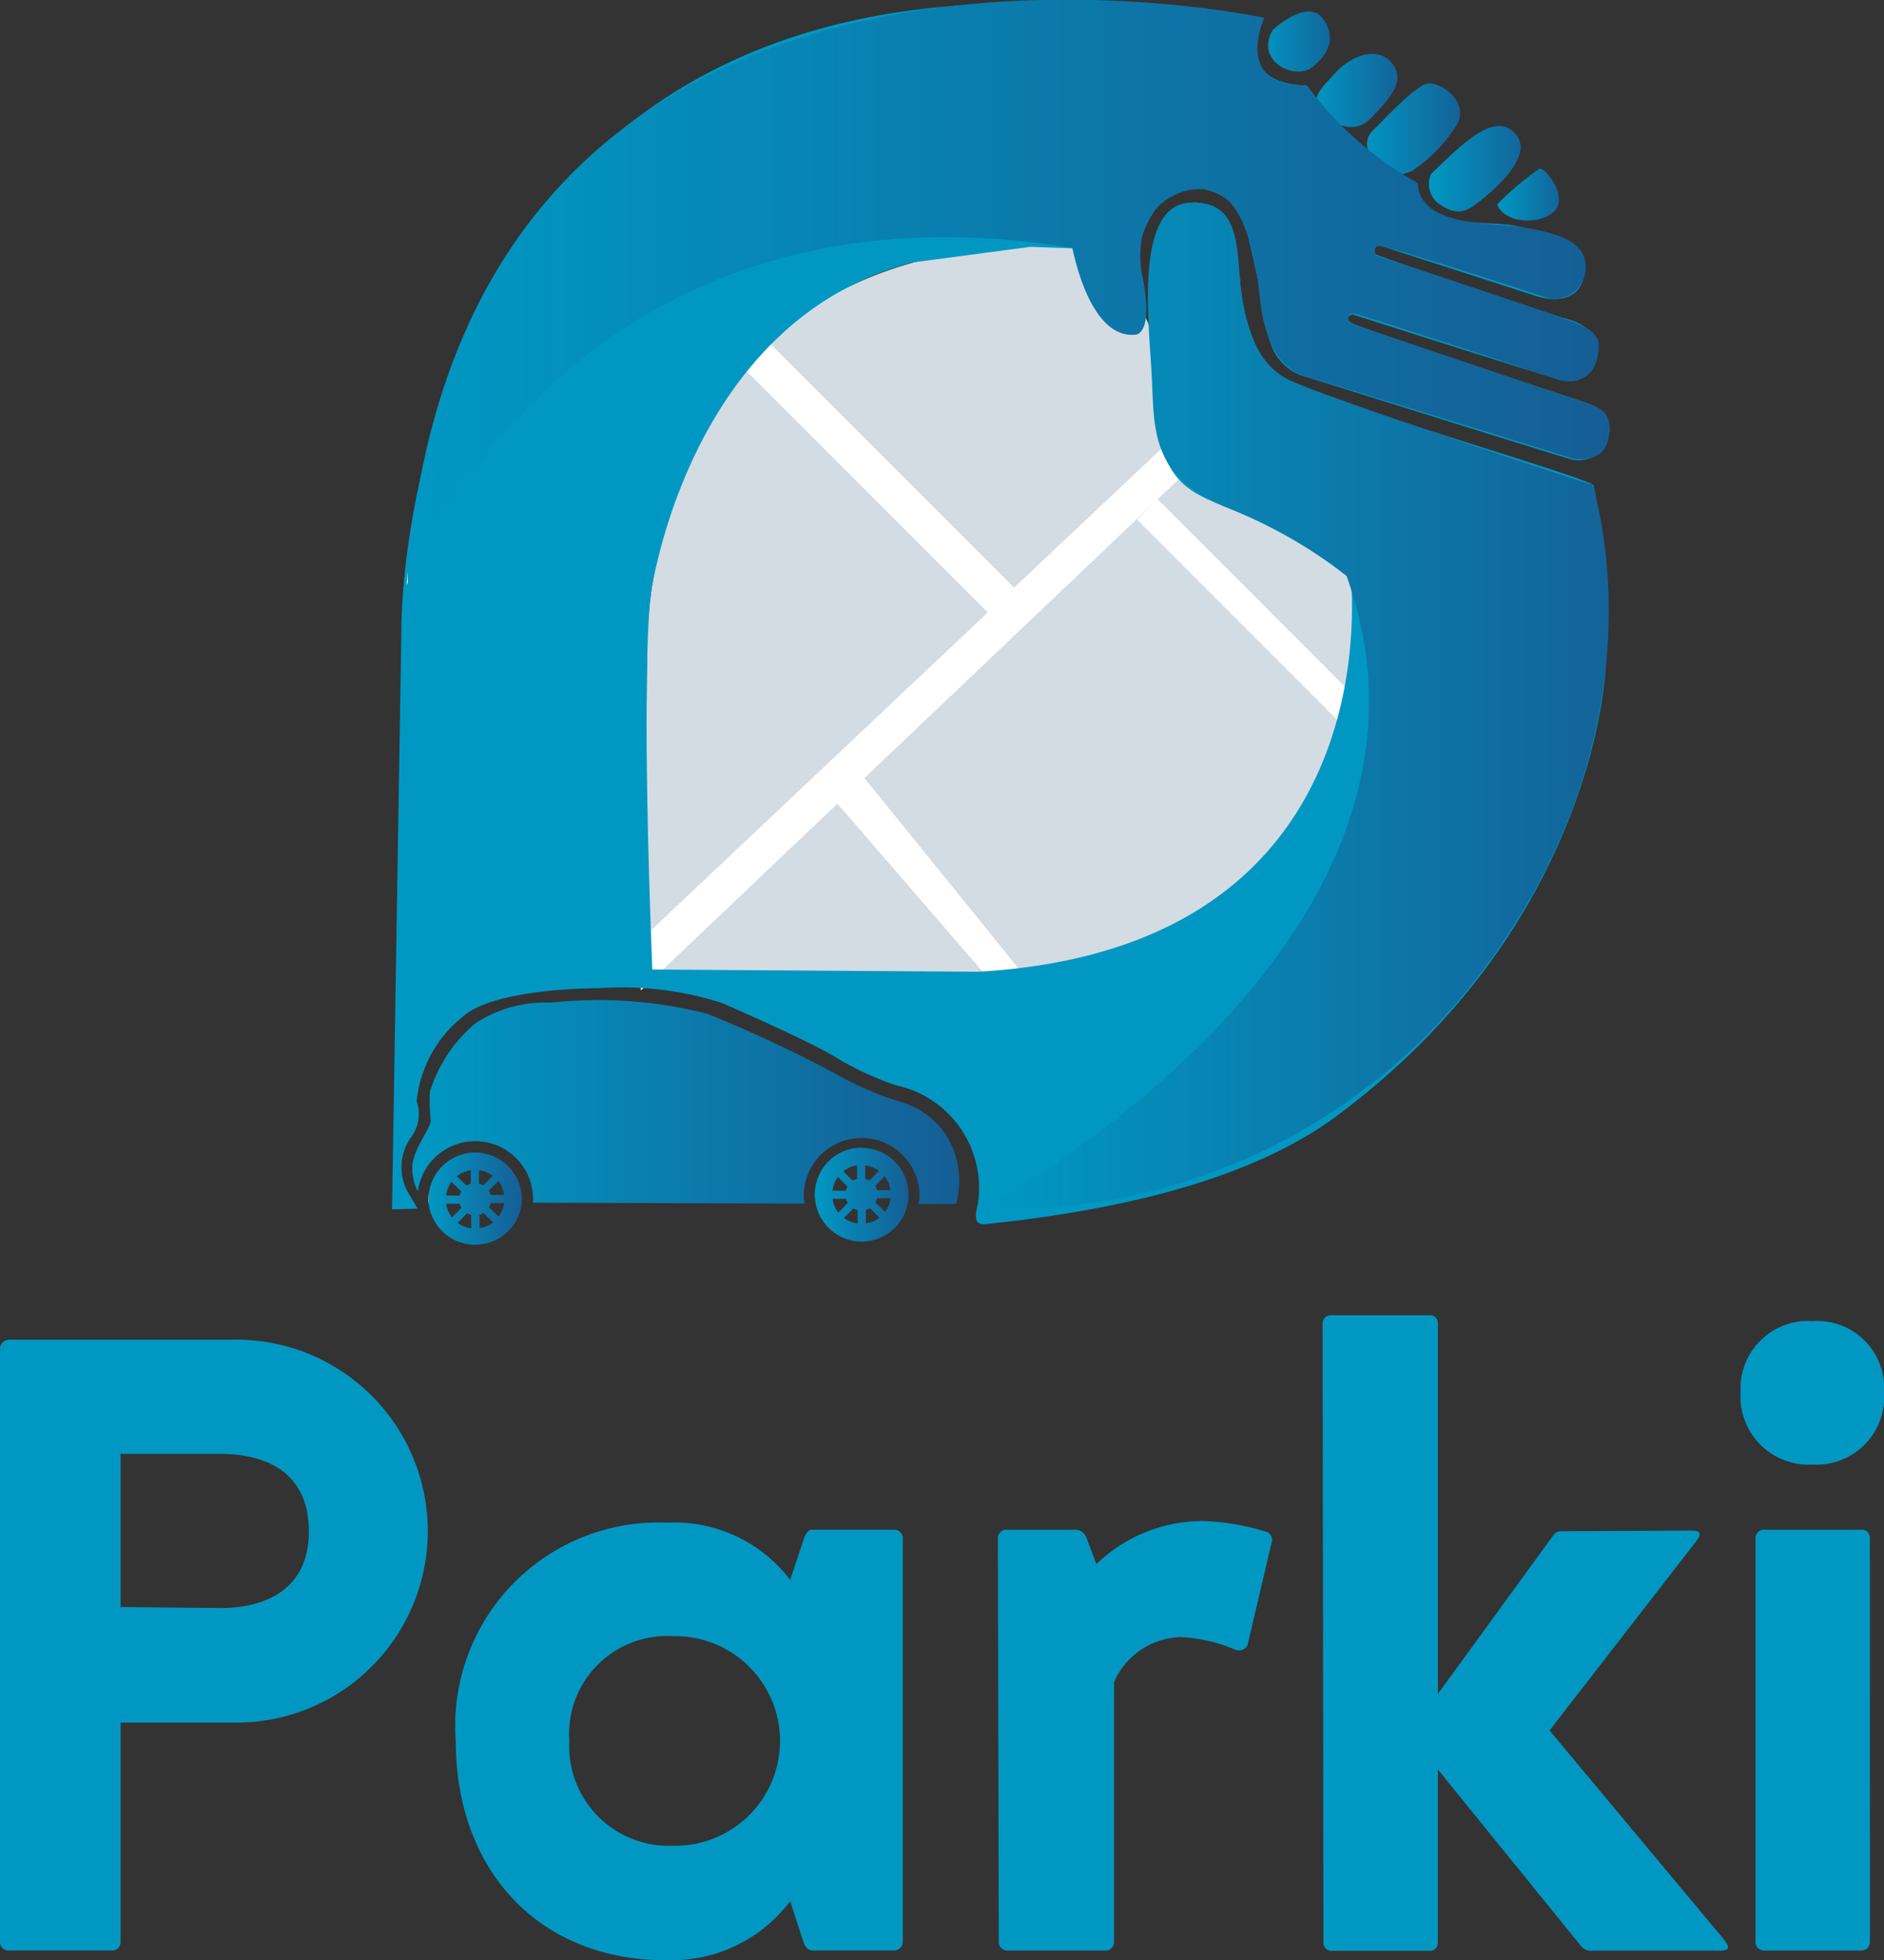 <svg xmlns="http://www.w3.org/2000/svg" xmlns:xlink="http://www.w3.org/1999/xlink" width="44.226" height="46" viewBox="0 0 44.226 46">
  <rect x="0" y="0" width="44.226" height="46" fill="#333333" stroke="none"/>
  <defs>
    <linearGradient id="linear-gradient" y1="0.5" x2="1" y2="0.5" gradientUnits="objectBoundingBox">
      <stop offset="0" stop-color="#fff"/>
      <stop offset="0" stop-color="#0098c3"/>
      <stop offset="1" stop-color="#155e95"/>
    </linearGradient>
    <linearGradient id="linear-gradient-4" x1="0" y1="0.5" x2="1" y2="0.5" xlink:href="#linear-gradient"/>
  </defs>
  <g id="logo" transform="translate(-175.322 -268.151)">
    <path id="Path_212" data-name="Path 212" d="M249.813,312.553l8.014-.352s9.469.52,8.581-9.2h0a6.429,6.429,0,0,0-2.39-1.645c-1.46-.55-2.228-.906-2.22-4.211s.033.644.033.644a3.1,3.1,0,0,0-1.977-2.607h0s-9.31-1.208-9.985,9.051h0" transform="translate(-59.356 -21.207)" fill="#d3dce3"/>
    <path id="Path_213" data-name="Path 213" d="M262.925,308.213l6.163,6.163-.56.64-6.2-6.2Z" transform="translate(-69.554 -32.028)" fill="#fff"/>
    <path id="Path_214" data-name="Path 214" d="M263.183,317.777l-13.326,12.662-.124-1.072,13.119-12.374Z" transform="translate(-59.488 -39.047)" fill="#fff"/>
    <path id="Path_215" data-name="Path 215" d="M273.381,357.7l4.082,5.042-.96-.08-3.6-4.162Z" transform="translate(-78.009 -71.589)" fill="#fff"/>
    <path id="Path_216" data-name="Path 216" d="M308.419,327.051l4.842,4.842.12-.84L308.9,326.57Z" transform="translate(-106.404 -46.704)" fill="#fff"/>
    <path id="Path_217" data-name="Path 217" d="M233.4,274.631l2.833-.375.985.034c.388,1.675,1.024,2.051,1.41,2.011s.085-1.2.15-1.921.63-1.471,1.06-1.466a1.24,1.24,0,0,1,1.461.9s.4,1.679.531,2.516a1.194,1.194,0,0,0,.923.991s5.781,1.81,6.142,1.911a.712.712,0,0,0,.912-.558c.136-.512-.5-.751-.5-.751s-5.36-1.764-5.545-1.883.029-.2.029-.2,4.206,1.343,4.631,1.459.813.29,1.075-.443-.756-.932-.756-.932-4.173-1.381-4.385-1.484.049-.226.049-.226l3.635,1.174s1.033.405,1.2-.484-.9-.986-1.592-1.136-2.245.121-2.334-1a1.027,1.027,0,0,1-1.458-1.039s-1.464-.07-1.147-1.265c0,0-1.752.07-1-1.571,0,0-3.863-.339-5.663-.347h-.478c-14.209.3-14.1,14.645-14.1,14.645l-.22,13.651.6-.015-.239-.406a1.21,1.21,0,0,1,.07-1.248.911.911,0,0,0,.147-.868,2.9,2.9,0,0,1,1.081-1.981c.755-.688,3.212-.671,3.212-.671a7.654,7.654,0,0,1,2.878.349s2.1.91,2.694,1.29a7.249,7.249,0,0,0,1.378.637A2.464,2.464,0,0,1,235,296.712h0c-.065.259-.1.506.171.478,3.219-.329,6.263-1.066,8.237-2.528,6.123-4.532,6.327-10.521,6.327-10.521a14.887,14.887,0,0,0-.286-4.289c-.059-.164-6.43-2-7.307-2.509-.694-.4-.95-1.749-.98-2.185-.082-1.214-.453-2.023-1.173-1.936-.95.115-.905,1.005-.907,3.469,0,3.241.734,3.273,2.232,3.847a11.635,11.635,0,0,1,2.288,1.4c.087.065.14-.079.15.029.107,1.227.4,8.781-8.753,9.3l-7.641-.053s-.272-6.41-.045-8.745c0,0,.823-6.413,6.093-7.833" transform="translate(-36.723 -0.312)" fill="#0098c3"/>
    <path id="Path_218" data-name="Path 218" d="M329.5,275.866s.662.6,1.147.108.846-.91.5-1.315-.952-.169-1.333.25S329.23,275.5,329.5,275.866Z" transform="translate(-123.158 -5.035)" fill="url(#linear-gradient)"/>
    <path id="Path_219" data-name="Path 219" d="M335.526,279.888s-.4-.537-.074-.855,1.039-1.1,1.323-1.114.917.387.682.93a3.623,3.623,0,0,1-1.058,1.112A.8.8,0,0,1,335.526,279.888Z" transform="translate(-127.912 -7.81)" fill="url(#linear-gradient)"/>
    <path id="Path_220" data-name="Path 220" d="M342.629,284a.577.577,0,0,0,.184.7c.377.262.591.193.782.068s1.5-1.1,1.038-1.68S343.446,283.206,342.629,284Z" transform="translate(-133.714 -11.766)" fill="url(#linear-gradient)"/>
    <path id="Path_221" data-name="Path 221" d="M350.572,288.714a6.946,6.946,0,0,1,.995-.842c.147-.018.688.683.339,1.009S350.736,289.154,350.572,288.714Z" transform="translate(-140.104 -15.766)" fill="url(#linear-gradient-4)"/>
    <path id="Path_222" data-name="Path 222" d="M325.032,269.658c-.366-.475-1.169.274-1.169.274-.4.679.394,1.14.856.923C324.719,270.854,325.56,270.344,325.032,269.658Z" transform="translate(-118.664 -1.079)" fill="url(#linear-gradient)"/>
    <g id="Group_194" data-name="Group 194" transform="translate(184.997 291.635)">
      <g id="Group_193" data-name="Group 193">
        <path id="Path_223" data-name="Path 223" d="M226.558,403a1.1,1.1,0,0,0-1.083,1.11c0,.032,0,.063.006.094a1.1,1.1,0,0,0,2.18.017,1.052,1.052,0,0,0,.008-.138A1.1,1.1,0,0,0,226.558,403Zm-.541.69.227.221a.374.374,0,0,0-.039.1l-.315,0A.683.683,0,0,1,226.017,403.687Zm-.125.512.315,0a.365.365,0,0,0,.042.095l-.222.228A.689.689,0,0,1,225.892,404.2Zm.588.261,0,.316a.682.682,0,0,1-.32-.128l.22-.226a.373.373,0,0,0,.1.038Zm-.013-1.045,0,.316a.376.376,0,0,0-.1.042l-.226-.221a.682.682,0,0,1,.319-.137Zm.783.578-.315,0a.373.373,0,0,0-.041-.1l.221-.227A.688.688,0,0,1,227.251,403.992Zm-.589-.265,0-.316a.685.685,0,0,1,.322.129l-.221.226a.371.371,0,0,0-.1-.039Zm.013,1.046,0-.316a.37.37,0,0,0,.095-.04l.226.22A.685.685,0,0,1,226.675,404.774Zm.45-.271-.227-.221a.379.379,0,0,0,.039-.1l.317,0A.685.685,0,0,1,227.125,404.5Z" transform="translate(-225.092 -399.438)" fill="url(#linear-gradient)"/>
        <path id="Path_224" data-name="Path 224" d="M271.775,402.443a1.1,1.1,0,0,0-1.083,1.11c0,.032,0,.063.006.094a1.1,1.1,0,1,0,1.077-1.2Zm-.541.69.226.221a.373.373,0,0,0-.039.1l-.315,0A.683.683,0,0,1,271.234,403.133Zm-.125.512.315,0a.371.371,0,0,0,.042.095l-.222.228A.685.685,0,0,1,271.11,403.645Zm.589.261,0,.316a.682.682,0,0,1-.32-.128l.22-.226a.371.371,0,0,0,.1.038Zm-.013-1.045,0,.316a.37.37,0,0,0-.1.042l-.226-.221a.679.679,0,0,1,.319-.137Zm.783.578-.315,0a.368.368,0,0,0-.041-.1l.221-.227A.686.686,0,0,1,272.468,403.438Zm-.593-.58a.684.684,0,0,1,.322.129l-.221.226a.371.371,0,0,0-.1-.039Zm.017,1.362,0-.316a.36.36,0,0,0,.095-.04l.226.22A.684.684,0,0,1,271.892,404.22Zm.45-.271-.227-.221a.373.373,0,0,0,.039-.1l.318,0A.69.69,0,0,1,272.343,403.949Z" transform="translate(-261.24 -398.995)" fill="url(#linear-gradient)"/>
        <path id="Path_225" data-name="Path 225" d="M236.229,388.641a1.876,1.876,0,0,0-1.077-.979,7.584,7.584,0,0,1-1.489-.611,31.221,31.221,0,0,0-3.161-1.492,10.285,10.285,0,0,0-3.68-.262,2.971,2.971,0,0,0-1.78.489,3.433,3.433,0,0,0-1.062,1.605,4.3,4.3,0,0,0,.023.671c-.019.208-.384.624-.433,1.049a1.183,1.183,0,0,0,.128.616,1.359,1.359,0,0,1,2.706.163c0,.031,0,.063,0,.1l6.371.022c0-.027-.009-.053-.012-.08s-.007-.077-.007-.116a1.36,1.36,0,0,1,2.719-.033,1.306,1.306,0,0,1-.01.171c0,.023-.007.045-.011.067l.879,0A2.04,2.04,0,0,0,236.229,388.641Z" transform="translate(-223.565 -385.251)" fill="url(#linear-gradient)"/>
      </g>
    </g>
    <path id="Path_226" data-name="Path 226" d="M282.03,396.16" transform="translate(-85.308 -102.337)" fill="none" stroke="#0098c3" stroke-miterlimit="10" stroke-width="1.197"/>
    <g id="Group_195" data-name="Group 195" transform="translate(175.322 299.008)">
      <path id="Path_227" data-name="Path 227" d="M178.152,439.03a.2.2,0,0,1-.227.207h-2.376a.2.2,0,0,1-.227-.207v-13.9a.217.217,0,0,1,.227-.227h5.226a4.494,4.494,0,1,1,0,8.986h-2.623Zm2.334-7.829c1.095,0,2.086-.454,2.086-1.8,0-1.3-.888-1.818-2.086-1.818h-2.334v3.594Z" transform="translate(-175.322 -424.322)" fill="#0098c3"/>
      <path id="Path_228" data-name="Path 228" d="M236.856,446.677c.041-.1.1-.207.227-.186h1.88a.2.2,0,0,1,.207.207v9.461a.213.213,0,0,1-.228.207h-1.88c-.124,0-.186-.083-.227-.207l-.31-.95a3.482,3.482,0,0,1-2.892,1.384c-2.975.021-4.958-2.086-4.958-5.144a4.772,4.772,0,0,1,4.958-5.123,3.415,3.415,0,0,1,2.892,1.343Zm-3.078,7.23a2.459,2.459,0,1,0,0-4.917,2.3,2.3,0,0,0-2.438,2.458A2.337,2.337,0,0,0,233.779,453.907Z" transform="translate(-217.976 -441.451)" fill="#0098c3"/>
      <path id="Path_229" data-name="Path 229" d="M296.4,448.847a1.765,1.765,0,0,0-1.549,1.054v6.094a.2.2,0,0,1-.227.207h-2.272a.2.2,0,0,1-.207-.207l-.02-9.461a.2.2,0,0,1,.227-.207h1.57a.282.282,0,0,1,.289.207l.227.6a3.6,3.6,0,0,1,2.479-1.012,5.466,5.466,0,0,1,1.487.248.2.2,0,0,1,.144.268l-.558,2.376a.205.205,0,0,1-.207.144.224.224,0,0,1-.1-.021A3.668,3.668,0,0,0,296.4,448.847Z" transform="translate(-268.7 -441.286)" fill="#0098c3"/>
      <path id="Path_230" data-name="Path 230" d="M338.788,427.077c.227,0,.248.082.1.269l-3.429,4.421,4.09,4.9c.165.206.124.268-.1.268h-2.975a.3.3,0,0,1-.269-.1l-3.367-4.152v4.07a.185.185,0,0,1-.186.186h-2.314a.185.185,0,0,1-.186-.186l-.02-14.543a.191.191,0,0,1,.207-.186h2.314a.185.185,0,0,1,.186.186v8.7l2.706-3.718a.229.229,0,0,1,.207-.1Z" transform="translate(-299.085 -422.016)" fill="#0098c3"/>
      <path id="Path_231" data-name="Path 231" d="M380.751,422.737a1.572,1.572,0,0,1,1.674,1.673,1.589,1.589,0,0,1-1.674,1.694,1.6,1.6,0,0,1-1.694-1.694A1.588,1.588,0,0,1,380.751,422.737Zm1.343,14.564a.2.2,0,0,1-.207.207h-2.272a.2.2,0,0,1-.207-.207v-9.461a.2.2,0,0,1,.227-.207h2.272a.185.185,0,0,1,.186.186Z" transform="translate(-338.198 -422.592)" fill="#0098c3"/>
    </g>
    <path id="Path_232" data-name="Path 232" d="M290.247,315.482s11.676-6.169,8.558-14.86a11.57,11.57,0,0,0-2.827-1.6c-1.791-.73-1.678-1.848-1.744-3.108s-.408-3.98.907-4.04c.948-.043,1.077.652,1.143,1.514s.2,2.189,1.194,2.654,7.1,2.455,7.1,2.455,1.915,5.705-2.794,11.676A13.944,13.944,0,0,1,290.247,315.482Z" transform="translate(-91.877 -18.967)" fill="url(#linear-gradient)"/>
    <path id="Path_233" data-name="Path 233" d="M243.035,268.576c-.663,1.741,1,1.571,1,1.571a8.15,8.15,0,0,0,2.605,2.3c.05,1.078,1.9.921,2.465,1.039.666.139,1.617.253,1.461,1.1a.716.716,0,0,1-.9.547s-3.715-1.211-3.914-1.211-.083.232-.083.232,4.329,1.41,4.76,1.609.56.37.394.9-.793.426-.793.426-4.66-1.542-4.876-1.576-.116.216-.116.216,5.2,1.766,5.6,1.891.593.324.469.872-.817.422-.817.422-5.2-1.617-6.244-1.915c-1.136-.325-1.082-1.937-1.181-2.409s-.309-2.018-1.322-2a1.386,1.386,0,0,0-1.39,1.232,2.291,2.291,0,0,0,.027.819c.271,1.315-.14,1.36-.14,1.36-1.119.149-1.5-2.032-1.5-2.032-11.841-1.94-15.633,7.915-15.633,7.915,1.225-17.442,20.131-13.315,20.131-13.315Z" transform="translate(-38.039)" fill="url(#linear-gradient)"/>
  </g>
</svg>
